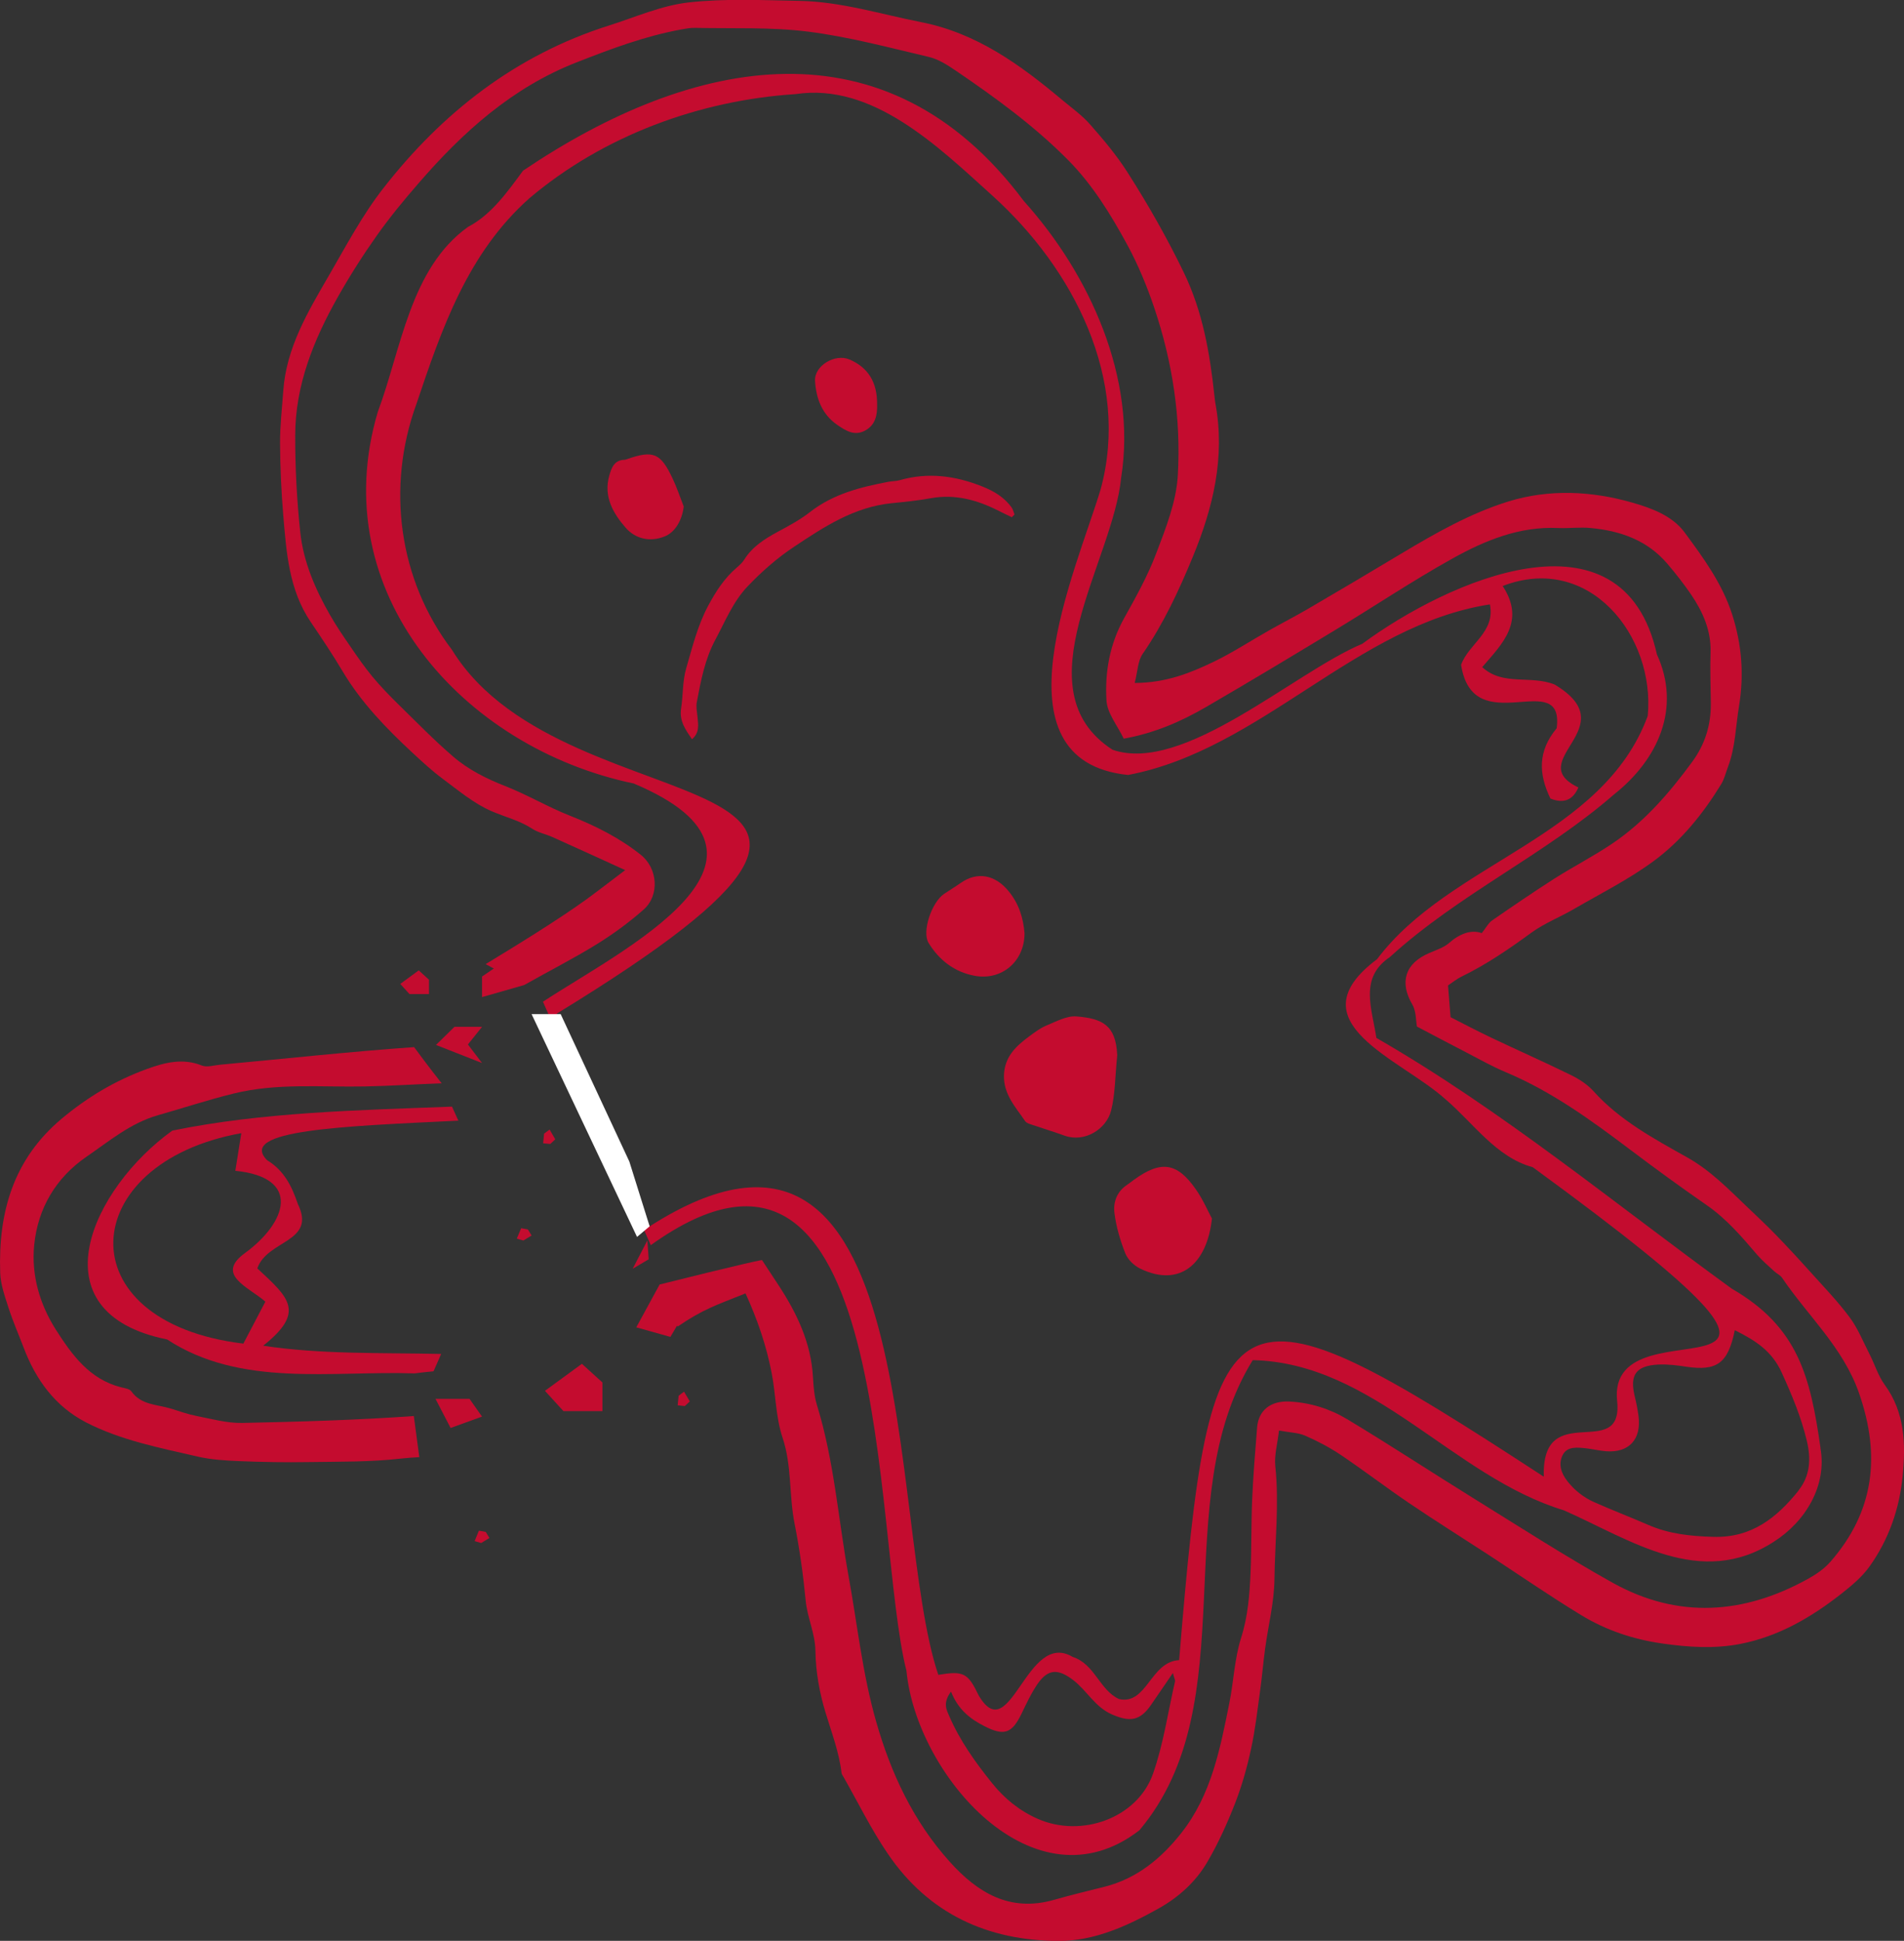 <?xml version="1.0" encoding="UTF-8"?>
<svg id="Layer_2" data-name="Layer 2" xmlns="http://www.w3.org/2000/svg" viewBox="0 0 200.97 204.81">
  <rect x="0" y="0" width="200.97" height="204.81" fill="#333333" stroke="none"/>
  <defs>
    <style>
      .cls-1 {
        fill: #c40c2f;
      }

      .cls-1, .cls-2 {
        stroke-width: 0px;
      }

      .cls-2 {
        fill: #fff;
      }
    </style>
  </defs>
  <g id="Layer_1-2" data-name="Layer 1">
    <path class="cls-1" d="m55.33,103.95c2.54-1.44,5.15-2.76,7.63-4.29,1.75-1.08,3.43-2.31,4.97-3.67,1.72-1.51,1.5-4.36-.3-5.79-2.25-1.79-4.79-3.06-7.47-4.12-2.31-.91-4.48-2.2-6.79-3.11-2.02-.79-3.93-1.74-5.55-3.14-1.99-1.71-3.83-3.6-5.71-5.44-.97-.95-1.91-1.92-2.78-2.96-.86-1.04-1.63-2.15-2.39-3.27-.73-1.05-1.45-2.12-2.09-3.23-1.57-2.74-2.83-5.64-3.16-8.79-.36-3.4-.54-6.83-.53-10.25.02-5.27,1.95-10.03,4.5-14.55,1.26-2.23,2.64-4.4,4.12-6.49,1.35-1.91,2.85-3.73,4.39-5.5,4.67-5.4,9.89-10.11,16.67-12.76,3.59-1.41,7.2-2.77,11.01-3.47.49-.09.99-.19,1.48-.18,4,.09,8.03-.1,11.98.4,4.29.54,8.52,1.68,12.74,2.67,1.01.24,1.97.86,2.84,1.45,4.19,2.85,8.29,5.83,11.87,9.45,2.58,2.61,4.48,5.72,6.22,8.91,1.15,2.12,2.09,4.39,2.86,6.68,1.93,5.72,2.83,11.67,2.48,17.67-.16,2.78-1.26,5.55-2.27,8.2-.9,2.39-2.16,4.65-3.41,6.89-1.51,2.72-2.03,5.67-1.85,8.66.08,1.36,1.17,2.66,1.82,4.03,3.27-.59,6.05-1.81,8.69-3.34,4.56-2.65,9.08-5.37,13.59-8.1,4.15-2.51,8.18-5.21,12.42-7.57,3.43-1.91,7.07-3.41,11.15-3.22,1.14.05,2.3-.11,3.43,0,3.13.29,5.98,1.28,8.1,3.77.88,1.03,1.72,2.1,2.48,3.21,1.26,1.85,2.16,3.84,2.08,6.17-.06,1.78.01,3.57.03,5.35.02,2.28-.6,4.31-1.97,6.18-2.42,3.3-5.07,6.37-8.49,8.66-1.95,1.31-4.05,2.39-6.04,3.65-2.22,1.42-4.4,2.91-6.57,4.41-.4.27-.64.76-1.11,1.35-1.1-.4-2.32.05-3.46,1.05-.57.49-1.37.74-2.08,1.05-2.56,1.09-3.16,3.08-1.79,5.43.42.71.37,1.7.49,2.33,1.83.96,3.5,1.85,5.19,2.72,1.39.72,2.76,1.5,4.2,2.1,4.79,2.01,8.94,5.02,13.05,8.12,2.68,2.02,5.39,4,8.15,5.91,2.08,1.44,3.68,3.31,5.3,5.21.55.64,1.21,1.19,1.83,1.77.26.24.63.4.82.68,2.73,4.04,6.45,7.35,8.13,12.19,2.29,6.58,1.6,12.46-3,17.75-.64.74-1.5,1.34-2.37,1.82-6.79,3.77-13.74,4.26-20.63.43-5.04-2.81-9.9-5.95-14.81-8.99-4.42-2.74-8.77-5.6-13.23-8.28-1.83-1.1-3.9-1.75-6.09-1.86-1.95-.1-3.26.9-3.41,2.73-.2,2.51-.41,5.03-.52,7.55-.11,2.57-.06,5.15-.17,7.72-.1,2.34-.27,4.64-1,6.94-.7,2.2-.78,4.59-1.24,6.88-.97,4.83-1.91,9.71-5.07,13.71-2.11,2.67-4.67,4.8-8.09,5.67-1.79.45-3.59.88-5.37,1.39-4.64,1.32-8.05-.76-10.98-4.02-3.84-4.27-6.21-9.32-7.78-14.83-1.44-5.03-1.97-10.2-2.9-15.3-1.09-6.03-1.52-12.18-3.34-18.07-.29-.94-.36-1.96-.42-2.95-.2-3.61-1.69-6.73-3.63-9.69-.5-.77-1-1.53-1.75-2.66-1.12.15-10.81,2.58-10.81,2.58l1.9,4.44c2.73-1.85,4.01-2.24,7.17-3.5,1.26,2.74,2.19,5.49,2.75,8.34.45,2.28.43,4.7,1.16,6.88,1,2.99.67,6.08,1.27,9.08.53,2.68.91,5.39,1.17,8.11.17,1.81,1,3.44,1.03,5.33.03,2.17.43,4.39,1.06,6.47.64,2.12,1.44,4.19,1.7,6.41.02.13.12.26.19.38,1.55,2.72,2.93,5.55,4.69,8.13,4.3,6.34,10.56,9.19,18.07,9.2,3.77,0,7.2-1.58,10.47-3.4,2.17-1.21,3.98-2.85,5.21-4.97,1.14-1.96,2.09-4.06,2.91-6.17.72-1.84,1.26-3.78,1.68-5.72.44-2.01.67-4.06.95-6.1.21-1.48.33-2.97.53-4.45.33-2.45.96-4.9.99-7.35.05-3.98.51-7.95.09-11.95-.12-1.14.23-2.34.39-3.75,1.14.21,2.02.22,2.76.54,1.3.57,2.58,1.24,3.76,2.03,2.42,1.63,4.74,3.41,7.16,5.05,2.76,1.87,5.58,3.64,8.38,5.46,3.28,2.14,6.5,4.37,9.84,6.4,2.61,1.59,5.47,2.55,8.54,2.99,2.78.4,5.53.58,8.29.04,4-.79,7.43-2.78,10.59-5.26,1.1-.86,2.23-1.8,3.03-2.93,2.02-2.84,3.15-6.09,3.48-9.55.32-3.35.25-6.66-1.89-9.59-.7-.96-1.06-2.17-1.61-3.25-.68-1.32-1.24-2.74-2.12-3.91-1.27-1.7-2.76-3.24-4.19-4.83-1.19-1.33-2.41-2.64-3.65-3.92-.98-1.01-2.02-1.97-3.04-2.95-1.95-1.86-3.78-3.75-6.22-5.13-3.52-1.98-7.15-3.92-9.93-7.02-.65-.72-1.54-1.28-2.42-1.71-2.75-1.35-5.56-2.59-8.34-3.91-1.47-.7-2.92-1.46-4.31-2.17-.1-1.21-.18-2.25-.27-3.35.46-.31.91-.68,1.42-.93,2.64-1.28,5.04-2.93,7.41-4.66,1.37-.99,3-1.62,4.47-2.48,2.83-1.64,5.78-3.12,8.4-5.05,2.93-2.15,5.23-5.01,7.14-8.13.33-.54.47-1.18.7-1.78.8-2.09.82-4.31,1.18-6.47.54-3.31.29-6.48-.73-9.66-1.05-3.26-3.04-5.97-5.02-8.65-1.29-1.75-3.48-2.56-5.51-3.14-4.32-1.24-8.79-1.45-13.1-.12-4.02,1.25-7.7,3.35-11.31,5.51-3.24,1.95-6.5,3.87-9.76,5.78-1.35.79-2.75,1.51-4.12,2.28-1.99,1.12-3.91,2.39-5.96,3.37-2.43,1.16-4.95,2.19-8.28,2.21.32-1.26.33-2.34.84-3.07,2.2-3.19,3.81-6.65,5.28-10.21,2.15-5.21,3.45-10.53,2.4-16.21-.05-.28-.08-.57-.11-.85-.48-4.47-1.23-8.84-3.23-12.98-1.77-3.66-3.77-7.17-5.95-10.58-1.14-1.79-2.53-3.44-3.94-5.04-.84-.96-1.9-1.71-2.89-2.54-4.45-3.73-9.05-7.1-14.97-8.26-4.26-.84-8.44-2.16-12.82-2.24-3.91-.07-7.87-.27-11.74.17-2.85.33-5.61,1.56-8.39,2.44-9.8,3.11-17.54,9.16-23.78,17.15-2.23,2.85-3.94,6.1-5.77,9.25-2.2,3.8-4.48,7.59-4.8,12.14-.13,1.84-.35,3.68-.34,5.52.01,2.55.13,5.1.34,7.63.33,3.9.59,7.84,2.9,11.25,1.16,1.71,2.31,3.43,3.37,5.21,1.96,3.29,4.58,5.99,7.35,8.57,1.04.96,2.09,1.94,3.23,2.78,1.66,1.23,3.29,2.61,5.16,3.41,1.41.61,2.93.97,4.26,1.84.64.42,1.45.57,2.16.89,2.52,1.13,5.03,2.28,7.66,3.48-1.49,1.12-2.77,2.12-4.07,3.07-3,2.17-7.49,4.93-10.66,6.85"/>
    <path class="cls-1" d="m192.16,152.82c-1.08-7.57-2.36-12.78-9.37-16.83-12.33-8.95-24.31-18.87-37.51-26.46-.48-3.16-1.83-6.35,1.43-8.54,7.28-6.64,16.32-10.77,23.67-17.17,4.64-3.68,7.1-9.11,4.51-14.76-3.59-16.17-22.2-7.69-31.1-1.12-7.21,3.02-18.87,13.77-26.36,11.18-9.78-6.33.07-19.88.91-28.72,1.67-10.5-3.32-21.46-10.27-29.18-14.5-19.39-34.9-15.33-52.86-3.21-1.65,2.23-3.33,4.64-5.82,5.94-6.1,4.38-7.03,12.87-9.51,19.51-5.67,19.06,8.94,35.45,27.01,39.22,18.66,7.85-1.31,17.58-9.58,23.03l11.38,25.69c25.71-18.47,23.36,30.6,26.99,44.93,1.04,10.96,13.49,25.41,24.59,16.81,11.38-13.53,2.77-34.72,11.96-49.61,12.82.3,21.08,12.28,32.84,15.85,7.04,3.11,14.42,8.33,22.17,3.31,3.36-2.14,5.62-5.95,4.91-9.87Zm-68.14,24.64c-.75,3.26-1.22,6.62-2.33,9.75-1.66,4.65-7.54,6.77-12.17,4.72-1.92-.85-3.49-2.12-4.83-3.79-1.75-2.18-3.36-4.43-4.48-7.01-.3-.69-.73-1.4.17-2.62.77,1.94,2.06,2.9,3.53,3.65,2.07,1.06,2.9.77,3.9-1.29.53-1.09,1.04-2.2,1.72-3.19,1.12-1.6,2.18-1.58,3.74-.39,1.46,1.11,2.29,2.84,4.1,3.63,1.88.82,2.98.7,4.16-1.06.69-1.02,1.4-2.04,2.27-3.31.14.55.26.74.22.9Zm38.91-21.64c-33.61-21.93-35.15-20.85-38.47,19.37-3.05.17-3.39,4.75-6.34,4.11-2.09-.97-2.54-3.69-4.9-4.45-4.88-2.92-6.56,9.74-9.91,4.08-1.15-2.39-1.59-2.63-4.27-2.19-5.49-16.19-1.27-65.99-30.46-47.33l-9.82-22.44c46.15-28.2,1.16-18.51-11.05-38.39-5.65-7.4-6.94-17.17-3.77-25.91,2.7-8.04,5.44-15.98,11.94-21.75,7.81-6.61,17.97-10.34,28.1-10.99,8.16-1.23,15.08,5.58,20.74,10.69,8.55,7.7,14.63,19.4,11.45,31.03-2.58,8.58-11.7,28.63,2.9,30.13,14.04-2.66,24.09-15.83,38.19-18,.6,2.93-2.25,4.15-3.04,6.38,1.28,8.17,10.93.13,10.09,6.69-2.03,2.44-1.9,4.86-.66,7.42,1.56.62,2.44.01,2.95-1.17-5.96-2.86,5.11-6.33-2.52-10.87-2.54-1.01-5.44.19-7.63-1.83,2.1-2.44,4.61-4.83,2.16-8.56,9.11-3.53,16.12,5.26,15.31,13.71-4.73,12.85-20.86,15.41-28.57,25.67-8.87,6.65,2.46,10.48,7.22,14.78,2.93,2.49,5.35,6.13,9.21,7.17,39.25,28.64,7.51,12.89,8.92,24.77.58,6.35-7.99-.41-7.75,7.87Zm26.91,1.48c-2.31,2.87-4.96,5-9,4.88-2.39-.07-4.66-.3-6.86-1.26-1.89-.82-3.82-1.56-5.71-2.4-1.1-.49-2.03-1.21-2.82-2.2-.71-.9-.96-1.84-.52-2.75.47-.97,1.57-.83,2.5-.73.71.08,1.41.26,2.12.31,2.4.17,3.71-1.27,3.4-3.7-.09-.7-.23-1.4-.4-2.09-.55-2.27.12-3.24,2.48-3.36.99-.05,1.99.08,2.98.23,3.2.47,4.39-.34,5.1-3.86,2.19,1.09,3.92,2.2,4.95,4.47,1.07,2.35,2.05,4.68,2.65,7.19.46,1.91.37,3.7-.89,5.27Z"/>
    <path class="cls-1" d="m106.82,54.59c-.48-.23-.97-.46-1.44-.7-2.24-1.13-4.56-1.77-7.1-1.32-1.37.25-2.76.39-4.15.53-3.94.39-7.12,2.47-10.3,4.59-1.81,1.2-3.42,2.62-4.91,4.18-1.55,1.62-2.37,3.7-3.41,5.63-1.11,2.06-1.53,4.33-1.96,6.59-.1.52.03,1.08.08,1.62.07.8.22,1.61-.59,2.3-.67-.99-1.35-1.91-1.15-3.23.22-1.42.14-2.9.54-4.26.65-2.22,1.19-4.48,2.31-6.58.82-1.53,1.7-2.9,3-4.02.3-.26.62-.54.82-.87.86-1.37,2.15-2.18,3.53-2.93,1.18-.63,2.38-1.28,3.43-2.1,2.45-1.91,5.33-2.62,8.27-3.18.39-.07.81-.06,1.19-.17,2.97-.85,5.83-.47,8.66.65,1.25.49,2.34,1.14,3.13,2.22.16.21.21.51.31.76-.09.09-.18.18-.27.27Z"/>
    <path class="cls-1" d="m117.93,111.31c-.24,2.38-.22,4.19-.65,5.88-.5,1.98-2.8,3.4-4.89,2.66-1.2-.43-2.41-.8-3.62-1.21-.2-.07-.44-.16-.55-.31-1.02-1.5-2.32-2.86-2.25-4.89.07-1.93,1.28-3.06,2.67-4.08.57-.42,1.15-.86,1.79-1.13,1.03-.42,2.15-1.05,3.19-.97,2.71.22,4.15.9,4.3,4.04Z"/>
    <path class="cls-1" d="m127.92,128.6c-.52,4.82-3.41,7.28-7.56,5.28-.65-.31-1.32-.96-1.58-1.61-.54-1.37-.97-2.82-1.15-4.28-.14-1.12.26-2.26,1.34-2.96.24-.16.46-.34.69-.51,2.89-2.1,4.59-1.87,6.6,1.04.74,1.07,1.27,2.3,1.67,3.05Z"/>
    <path class="cls-1" d="m108.14,98.49c0,2.96-2.4,5.02-5.28,4.48-2.12-.4-3.74-1.65-4.85-3.47-.72-1.18.32-4.28,1.64-5.17.58-.39,1.19-.76,1.76-1.16,1.76-1.23,3.63-.85,5.03.85,1.11,1.34,1.57,2.85,1.7,4.47Z"/>
    <path class="cls-1" d="m72.17,53.44c-.17,1.45-.9,2.73-2.02,3.17-1.57.63-3.1.24-4.11-.92-1.31-1.5-2.35-3.28-1.74-5.46.23-.83.51-1.68,1.62-1.71.07,0,.14-.02.21-.05,2.82-.99,3.59-.69,4.87,2.04.45.95.78,1.95,1.16,2.92Z"/>
    <path class="cls-1" d="m92.58,42.68c.03,1.13-.18,2.17-1.27,2.76-1.13.61-2.06,0-2.96-.62-1.6-1.11-2.21-2.8-2.32-4.61-.1-1.62,2.11-2.92,3.62-2.28,1.99.85,2.95,2.41,2.93,4.75Z"/>
    <g>
      <path class="cls-1" d="m46.58,142.88c-6.3-.14-12.69.06-18.8-.87,4.51-3.58,2.71-5.07-.62-8.16,1.04-3.03,6.26-2.73,4.28-6.79-.62-1.83-1.43-3.53-3.24-4.62-3.22-3.22,8.08-3.59,20.18-4.18l-.67-1.48c-9.94.38-20,.58-29.52,2.53-8.43,6.04-14.69,19.19-.55,22.04,7.75,5.08,17.34,3.29,26.11,3.58.7-.09,1.37-.16,2.01-.22l.81-1.84Zm-20.88-1.09c-18.88-2.27-17.68-19.08-.23-22.21-.24,1.52-.43,2.74-.63,3.97,7.04.71,5.42,5.47,1.02,8.68-3.17,2.3.35,3.56,2.15,5.13-.8,1.52-1.53,2.92-2.32,4.42Z"/>
      <path class="cls-1" d="m43.69,149.43c-6.03.43-12.08.6-18.13.73-1.61.03-3.24-.43-4.84-.74-.91-.18-1.79-.5-2.67-.77-1.46-.45-3.15-.36-4.19-1.83-.19-.27-.72-.33-1.11-.43-3.31-.85-5.16-3.42-6.84-6.05-1.72-2.7-2.62-5.78-2.3-8.97.39-3.87,2.29-7.08,5.5-9.29,2.39-1.64,4.66-3.56,7.55-4.39,2.67-.76,5.31-1.63,8-2.29,4.56-1.13,9.22-.66,13.85-.75,2.7-.05,5.4-.24,8.11-.33,0,0-1.3-1.63-2.91-3.82-6.85.48-13.67,1.23-20.51,1.86-.64.06-1.36.3-1.9.08-2.02-.81-3.92-.31-5.8.37-3.32,1.21-6.28,2.97-9.01,5.26C1.38,122.36-.19,127.98.02,134.31c.04,1.25.5,2.51.89,3.73.46,1.42,1.06,2.79,1.59,4.18,1.28,3.38,3.31,6.18,6.56,7.87,3.7,1.91,7.79,2.69,11.8,3.62,1.44.33,2.95.42,4.44.48,2.41.1,4.82.14,7.23.1,3.27-.05,6.56,0,9.79-.37.65-.07,1.29-.12,1.94-.15l-.58-4.33Z"/>
    </g>
    <polygon class="cls-1" points="57.52 146.77 61.42 143.92 63.59 145.89 63.59 148.91 59.47 148.91 57.52 146.77"/>
    <polygon class="cls-1" points="47.97 108.36 50.88 108.36 49.39 110.22 50.88 112.18 46.02 110.27 47.97 108.36"/>
    <polygon class="cls-1" points="53.66 101.16 50.88 103.05 50.88 105.22 55.33 103.95 53.66 101.16"/>
    <polygon class="cls-1" points="45.97 147.62 49.56 147.62 50.88 149.49 47.56 150.69 45.97 147.62"/>
    <polygon class="cls-1" points="71.96 139.05 70.76 141.08 67.16 140.07 69.63 135.54 71.96 137.2 71.96 139.05"/>
    <polygon class="cls-1" points="68.33 130.9 66.78 133.89 68.47 132.89 68.33 130.9"/>
    <polygon class="cls-1" points="42.25 103.83 44.2 102.4 45.28 103.39 45.28 104.9 43.22 104.9 42.25 103.83"/>
    <polygon class="cls-1" points="58.01 119.2 58.61 120.23 58.08 120.72 57.33 120.65 57.43 119.63 58.01 119.2"/>
    <polygon class="cls-1" points="54.55 130.71 55.01 129.61 55.72 129.74 56.11 130.38 55.24 130.91 54.55 130.71"/>
    <polygon class="cls-1" points="72.2 146.86 72.81 147.89 72.28 148.38 71.53 148.3 71.63 147.29 72.2 146.86"/>
    <polygon class="cls-1" points="50.1 162.63 50.55 161.53 51.27 161.66 51.66 162.3 50.79 162.83 50.1 162.63"/>
    <polygon class="cls-2" points="56.11 107.02 59.18 107.02 66.43 122.58 68.57 129.41 67.24 130.53 56.11 107.02"/>
  </g>
</svg>